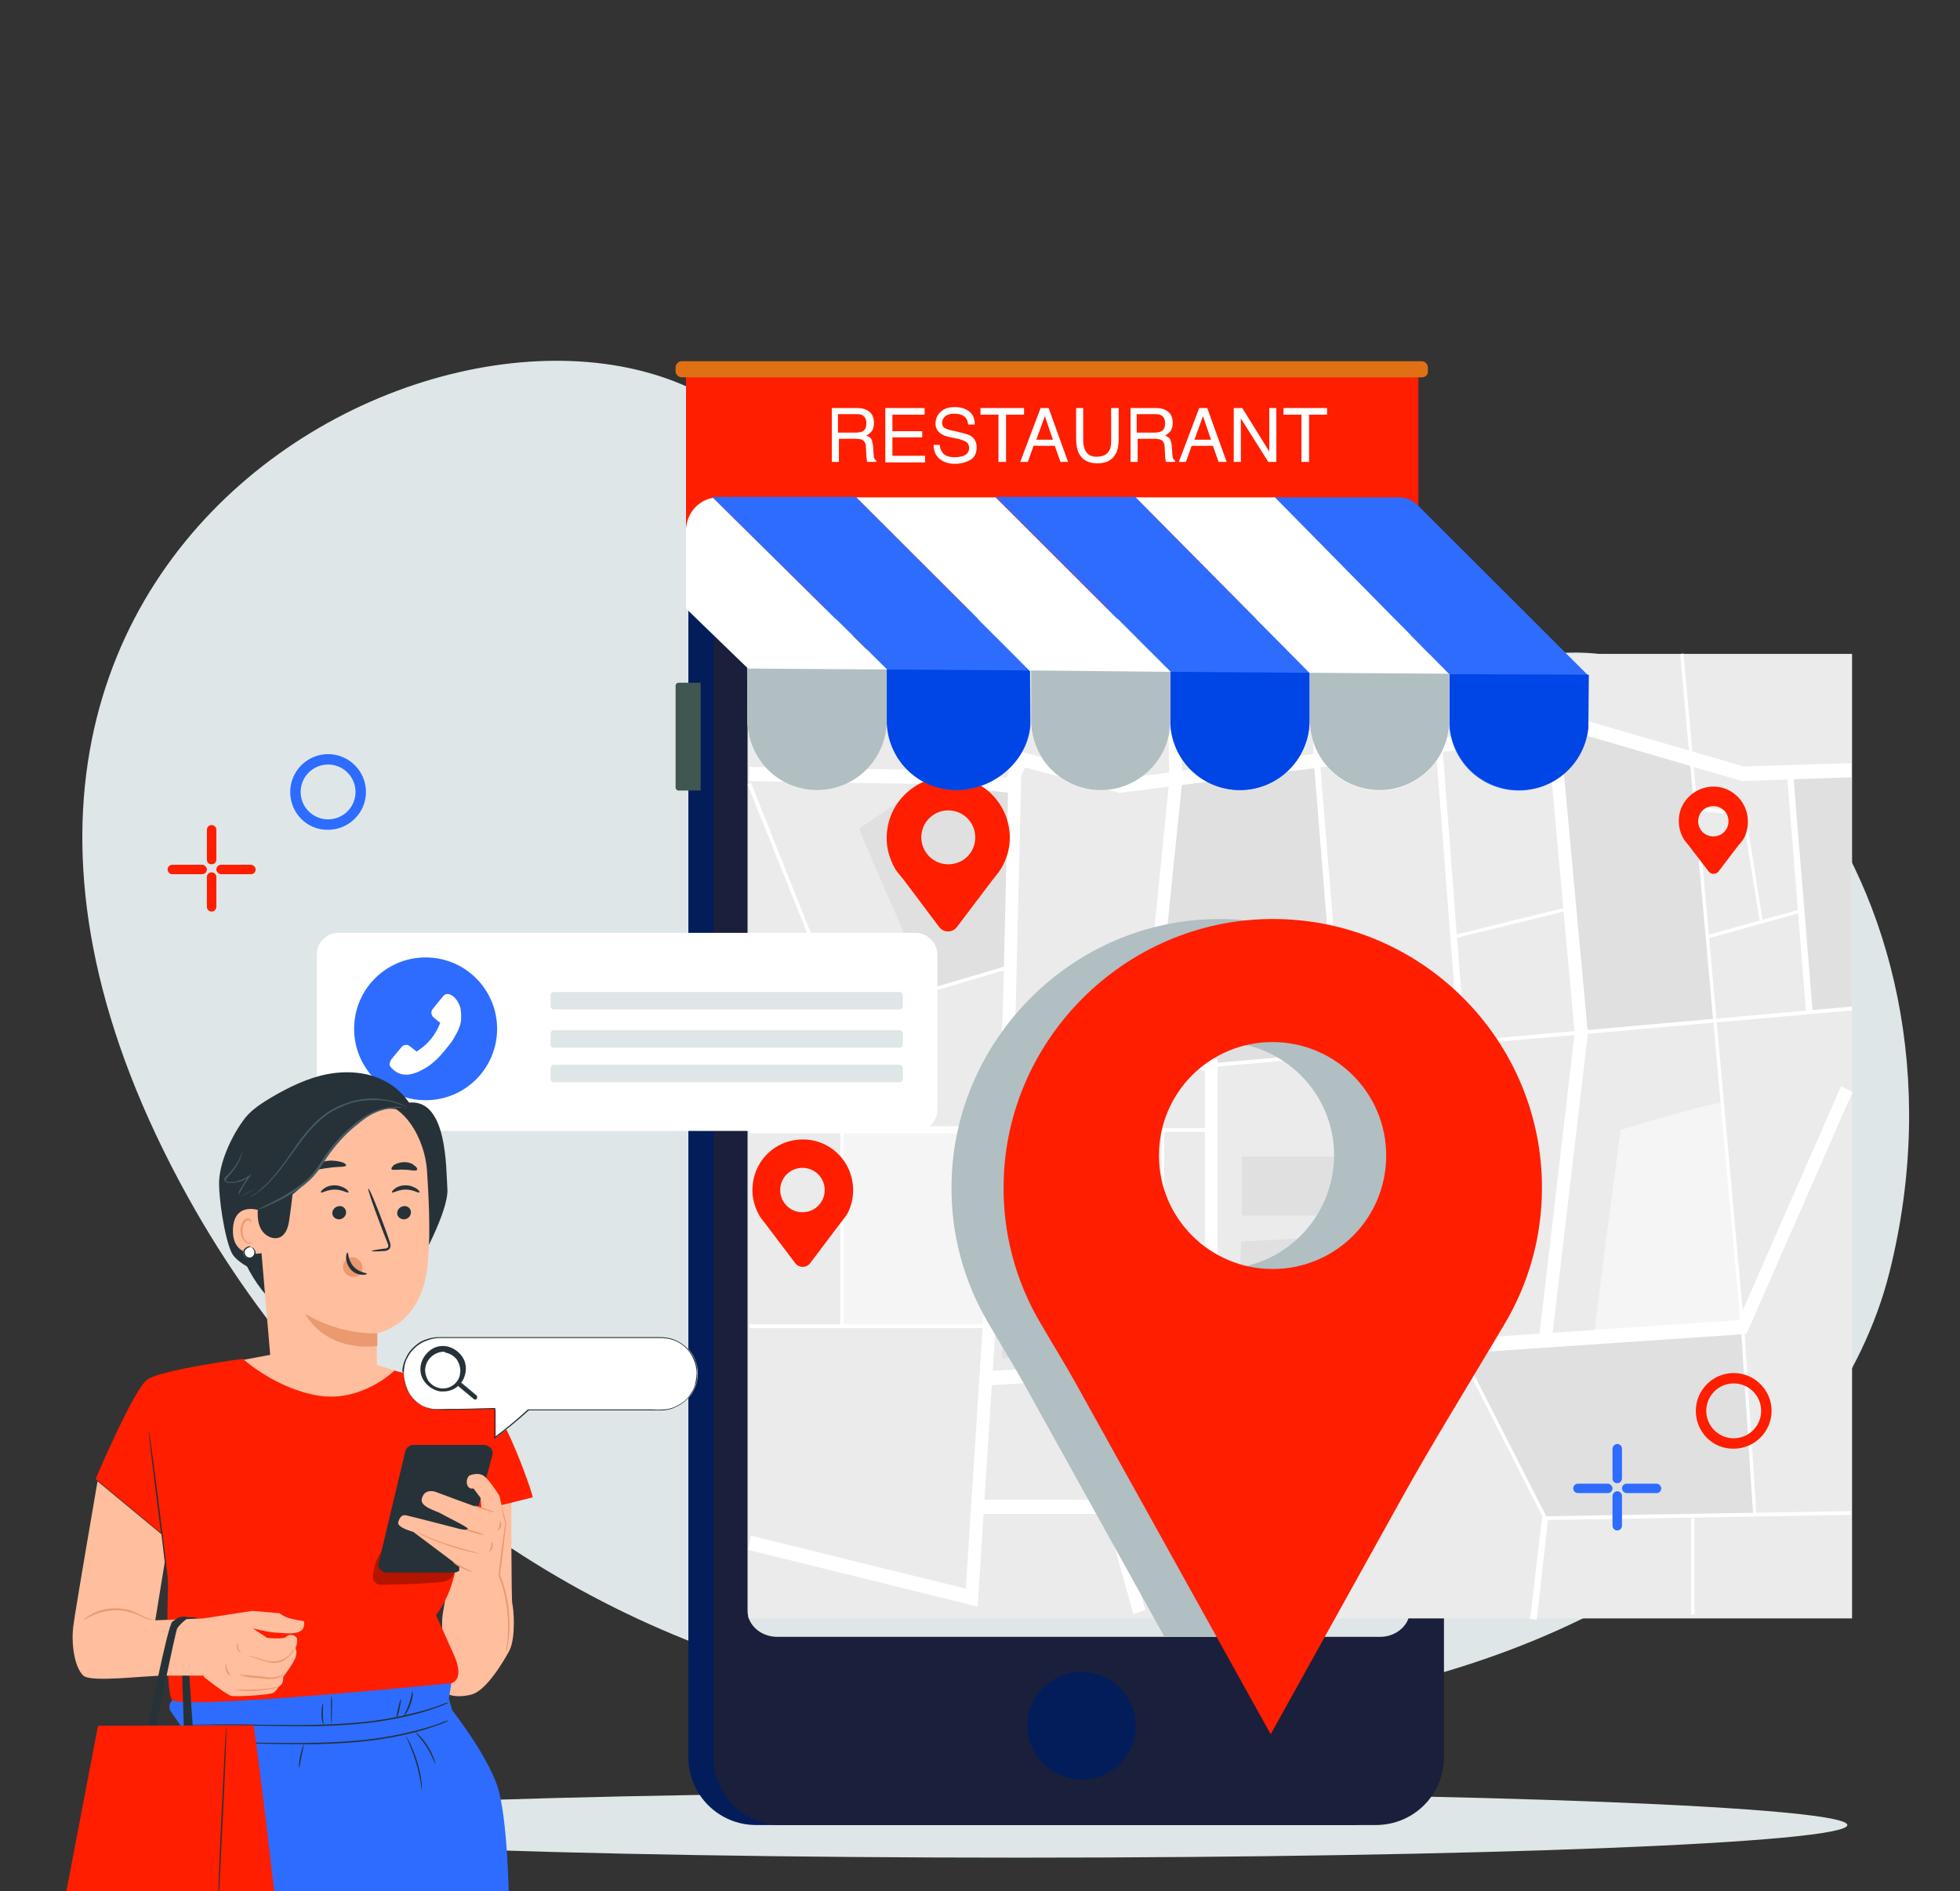 <svg width="342" height="330" viewBox="0 0 342 330" fill="none" xmlns="http://www.w3.org/2000/svg">
<rect x="0" y="0" width="342" height="330" fill="#333333" stroke="none"/>
<g clip-path="url(#clip0_118_499)">
<path d="M177.857 324.143C257.652 324.143 322.339 321.594 322.339 318.45C322.339 315.306 257.652 312.758 177.857 312.758C98.061 312.758 33.374 315.306 33.374 318.45C33.374 321.594 98.061 324.143 177.857 324.143Z" fill="#DEE6E7"/>
<path d="M149.026 294.855C212.8 307.56 268.726 293.123 299.457 267.548C312.096 256.988 324.983 240.818 329.691 222.008C346.791 153.698 296.4 97.185 257.326 118.388C193.47 153.12 183.97 128.453 131.926 75.735C92.604 35.888 -32.217 91.657 32.796 208.89C59.23 256.575 103.426 285.78 149.026 294.855Z" fill="#DEE6E7"/>
<path d="M120.113 98.588V306.653C120.113 313.17 125.4 318.45 131.926 318.45H235.683C238.987 318.45 241.961 317.13 244.109 314.985C246.257 312.84 247.578 309.87 247.578 306.653V98.588C247.578 92.07 242.291 86.79 235.765 86.79H131.926C130.026 86.79 128.209 87.285 126.557 88.11C122.757 90.007 120.113 93.968 120.113 98.588Z" fill="#031D5B"/>
<path d="M124.491 98.588V306.653C124.491 313.17 129.778 318.45 136.304 318.45H240.061C243.365 318.45 246.339 317.13 248.487 314.985C250.635 312.84 251.957 309.87 251.957 306.653V98.588C251.957 92.07 246.67 86.79 240.144 86.79H136.304C134.404 86.79 132.587 87.285 130.935 88.11C127.135 90.007 124.491 93.968 124.491 98.588Z" fill="#1A1F3B"/>
<path d="M198.178 301.125C198.178 306.322 193.965 310.53 188.761 310.53C183.557 310.53 179.261 306.322 179.261 301.125C179.261 295.927 183.474 291.72 188.678 291.72C193.883 291.72 198.178 295.845 198.178 301.125Z" fill="#031D5B"/>
<path d="M122.261 137.94H118.378C118.13 137.94 117.883 137.693 117.883 137.445V119.625C117.883 119.378 118.13 119.13 118.378 119.13H122.261V137.94Z" fill="#3F5651"/>
<path d="M251.874 155.348H254.93C255.178 155.348 255.344 155.183 255.344 154.935V136.95C255.344 136.703 255.178 136.538 254.93 136.538H251.874V155.348Z" fill="#3F5651"/>
<path d="M251.874 180.015H254.93C255.178 180.015 255.344 179.85 255.344 179.603V161.535C255.344 161.288 255.178 161.123 254.93 161.123H251.874V180.015Z" fill="#3F5651"/>
<path d="M246.009 97.185V280.995C246.009 281.655 245.843 282.232 245.596 282.81C244.77 284.46 242.952 285.615 240.804 285.615H135.643C132.752 285.615 130.439 283.552 130.439 281.077V97.185C130.439 96.938 130.439 96.69 130.522 96.442C130.852 94.875 132.009 93.638 133.578 92.978C133.909 92.812 134.239 92.73 134.652 92.73C134.983 92.647 135.313 92.647 135.643 92.647H240.804C243.696 92.647 246.009 94.71 246.009 97.185Z" fill="#DEE6E7"/>
<path d="M130.439 97.845V118.057H246.009V97.845C246.009 94.957 243.696 92.647 240.804 92.647H135.643C135.313 92.647 134.983 92.647 134.652 92.73C134.322 92.812 133.909 92.895 133.578 93.06C132.009 93.72 130.77 95.205 130.522 97.02C130.439 97.267 130.439 97.597 130.439 97.845Z" fill="#F7F9FF"/>
<path d="M156.461 113.932H237.252C237.5 113.932 237.748 113.685 237.748 113.437V111.787C237.748 111.54 237.5 111.292 237.252 111.292H156.461C156.213 111.292 155.965 111.54 155.965 111.787V113.437C155.965 113.685 156.213 113.932 156.461 113.932Z" fill="#DEE6E7"/>
<path d="M138.452 112.365C138.617 113.52 137.626 114.51 136.387 114.428C135.561 114.345 134.9 113.685 134.817 112.86C134.652 111.705 135.643 110.715 136.883 110.798C137.709 110.963 138.37 111.623 138.452 112.365Z" fill="#E79C4D"/>
<path d="M144.896 112.365C145.061 113.52 144.07 114.51 142.83 114.428C142.004 114.345 141.343 113.685 141.261 112.86C141.096 111.705 142.087 110.715 143.326 110.798C144.152 110.963 144.813 111.623 144.896 112.365Z" fill="#2D6CFF"/>
<path d="M151.339 112.365C151.504 113.52 150.513 114.51 149.274 114.428C148.448 114.345 147.787 113.685 147.704 112.86C147.539 111.705 148.53 110.715 149.77 110.798C150.596 110.963 151.257 111.623 151.339 112.365Z" fill="#DD6635"/>
<path d="M247.578 91.823H128.787V107.993H247.578V91.823Z" fill="#2D6CFF"/>
<path d="M239.565 100.155H198.839C198.013 100.155 197.352 99.495 197.352 98.67C197.352 97.845 198.013 97.185 198.839 97.185H239.565C240.391 97.185 241.052 97.845 241.052 98.67C241.052 99.413 240.391 100.155 239.565 100.155Z" fill="#3F5651"/>
<path d="M323.165 114.098H130.604V282.398H323.165V114.098Z" fill="#EBEBEB"/>
<path d="M254.683 235.538L269.635 264.908L306.23 264.33L304.165 232.485L254.683 235.538Z" fill="#E0E0E0"/>
<path d="M206.357 136.455L200.987 182.82L212.057 185.79L233.783 183.398L229.817 132.743L206.357 136.455Z" fill="#E0E0E0"/>
<path d="M172.57 231.413H146.961V196.845L174.8 197.175L172.57 231.413Z" fill="#F5F5F5"/>
<path d="M278.226 232.485C278.226 231.495 282.77 197.175 282.77 197.175C282.77 197.175 300.448 191.73 300.53 192.555C300.613 193.298 304.083 231.578 304.083 231.578L278.226 232.485Z" fill="#F5F5F5"/>
<path d="M149.935 144.54C150.017 145.365 162.161 172.838 162.161 172.838L176.287 168.63V137.033L161.748 136.62L149.935 144.54Z" fill="#E0E0E0"/>
<path d="M236.261 201.795H216.683V212.108H236.261V201.795Z" fill="#E0E0E0"/>
<path d="M236.261 215.573L216.6 216.645L215.609 237.6L238.078 235.538L236.261 215.573Z" fill="#E0E0E0"/>
<path d="M315.152 176.798L312.426 134.393H323.083V175.973L315.152 176.798Z" fill="#E0E0E0"/>
<path d="M271.452 127.463L275.913 180.263L299.209 177.953L295.161 132.908L276.657 127.463H271.452Z" fill="#E0E0E0"/>
<path d="M164.391 136.868L130.687 136.29L130.77 133.815L162.574 134.393L166.209 114.098L168.439 114.593L164.391 136.868Z" fill="white"/>
<path d="M146.796 177.705L130.439 136.868L131.017 136.538L147.126 176.963L176.204 168.383L176.37 168.96L146.796 177.705Z" fill="white"/>
<path d="M174.883 196.515H130.77V197.753H174.883V196.515Z" fill="white"/>
<path d="M147.209 177.375H146.63V231.413H147.209V177.375Z" fill="white"/>
<path d="M172.817 231.083H130.77V231.743H172.817V231.083Z" fill="white"/>
<path d="M170.587 280.335L130.522 270.435L131.017 267.96L168.522 277.2L174.965 177.128L175.957 135.548L177.443 114.263L179.674 114.428L178.187 135.713L177.196 177.293L170.587 280.335Z" fill="white"/>
<path d="M176.948 138.435L163.317 136.868L163.565 134.393L175.626 135.713L177.609 131.01L195.535 135.878L276.161 125.565L304.248 133.733L323 133.155L323.083 135.63L304 136.29L275.996 128.123L195.37 138.353L178.848 133.898L176.948 138.435Z" fill="white"/>
<path d="M270.709 234.383L268.478 234.053L274.757 180.263L269.965 127.463V114.098H272.196V127.463L277.07 180.345L270.709 234.383Z" fill="white"/>
<path d="M171.661 241.808L171.496 239.333L303.339 230.34L321.265 189.503L323.248 190.575L304.743 232.733L304.083 232.815L171.661 241.808Z" fill="white"/>
<path d="M237.665 237.105L229.239 132.825L228.743 114.345H229.9L230.313 132.743L238.739 236.94L237.665 237.105Z" fill="white"/>
<path d="M219.987 281.738L210.239 237.188V186.863L199.252 183.81L204.044 136.043L203.548 114.098L205.778 114.015L206.274 136.125V136.208L201.648 181.913L212.47 184.883V236.858L222.135 281.078L219.987 281.738Z" fill="white"/>
<path d="M211.313 196.845H174.8V197.505H211.313V196.845Z" fill="white"/>
<path d="M200.409 183.15L176.039 177.54L176.122 176.963L200.491 182.573L200.409 183.15Z" fill="white"/>
<path d="M211.313 217.883L202.639 215.738V197.175H203.135V215.243L211.396 217.223L211.313 217.883Z" fill="white"/>
<path d="M197.765 281.655L192.891 264.165H170.587V261.69H194.543L199.83 280.913L197.765 281.655Z" fill="white"/>
<path d="M269.47 265.238L254.435 235.703L254.93 235.373L269.8 264.578L323 263.67V264.33L269.47 265.238Z" fill="white"/>
<path d="M295.656 264.908H295.078V281.738H295.656V264.908Z" fill="white"/>
<path d="M305.9 264.33L303.835 232.485L293.178 114.098L293.757 114.015L304.413 232.403L306.478 264.248L305.9 264.33Z" fill="white"/>
<path d="M211.396 186.203L211.313 185.543L323.083 175.643L323.165 176.303L211.396 186.203Z" fill="white"/>
<path d="M315.152 176.88L311.848 135.548L312.922 135.383L316.309 176.715L315.152 176.88Z" fill="white"/>
<path d="M297.97 163.763L297.804 163.185L314.244 158.648L314.326 159.225L297.97 163.763Z" fill="white"/>
<path d="M307.057 160.71L304.083 142.313L295.987 141.405V140.745L304.578 141.735L307.552 160.628L307.057 160.71Z" fill="white"/>
<path d="M254.435 181.335L250.552 130.763L251.709 130.598L255.591 181.253L254.435 181.335Z" fill="white"/>
<path d="M253.691 163.763L253.609 163.185L273.352 158.318L273.517 158.895L253.691 163.763Z" fill="white"/>
<path d="M268.148 282.645L266.991 282.48L269.057 264.825L270.13 264.99L268.148 282.645Z" fill="white"/>
<path d="M177.03 198.248L174.8 237.023L209.496 235.125V219.945L200.409 217.635V199.898L177.03 198.248Z" fill="#E0E0E0"/>
<path d="M148.861 207.653C148.861 202.208 143.987 197.918 138.37 198.99C134.817 199.65 132.009 202.538 131.43 206.085C131.017 208.313 131.513 210.375 132.504 212.108C132.835 212.685 133.248 213.098 133.661 213.675L138.783 220.44C139.444 221.265 140.683 221.265 141.344 220.44L146.383 213.758C146.383 213.758 147.291 212.603 147.704 212.025C148.448 210.788 148.861 209.303 148.861 207.653ZM140.022 211.53C137.874 211.53 136.139 209.798 136.139 207.653C136.139 205.508 137.874 203.775 140.022 203.775C142.17 203.775 143.904 205.508 143.904 207.653C143.904 209.798 142.17 211.53 140.022 211.53Z" fill="#FF1E00"/>
<path d="M304.991 143.303C304.991 139.59 301.604 136.62 297.804 137.363C295.409 137.858 293.426 139.755 293.013 142.23C292.765 143.715 293.096 145.2 293.757 146.355C294.004 146.768 294.252 147.015 294.583 147.428L298.135 152.048C298.548 152.625 299.457 152.625 299.87 152.048L303.339 147.51C303.339 147.51 304 146.768 304.248 146.355C304.743 145.448 304.991 144.458 304.991 143.303ZM298.961 145.943C297.474 145.943 296.317 144.788 296.317 143.303C296.317 141.818 297.474 140.663 298.961 140.663C300.448 140.663 301.604 141.818 301.604 143.303C301.604 144.788 300.448 145.943 298.961 145.943Z" fill="#FF1E00"/>
<path d="M176.204 146.19C176.204 139.59 170.257 134.393 163.4 135.713C159.104 136.538 155.635 140.003 154.891 144.293C154.396 147.015 154.974 149.49 156.213 151.635C156.626 152.295 157.122 152.79 157.7 153.533L163.896 161.783C164.639 162.773 166.209 162.773 166.952 161.783L173.065 153.698C173.065 153.698 174.222 152.295 174.635 151.635C175.626 149.985 176.204 148.17 176.204 146.19ZM165.465 150.81C162.822 150.81 160.757 148.665 160.757 146.108C160.757 143.468 162.904 141.405 165.465 141.405C168.109 141.405 170.174 143.55 170.174 146.108C170.174 148.748 168.109 150.81 165.465 150.81Z" fill="#FF1E00"/>
<path d="M212.965 221.43C201.978 221.43 193.139 212.603 193.139 201.63C193.139 190.658 201.978 181.83 212.965 181.83C223.87 181.83 232.791 190.658 232.791 201.63C232.709 212.603 223.87 221.43 212.965 221.43ZM209.743 160.463C185.787 162.03 166.622 182.078 166.043 206.085C165.796 215.16 168.191 223.658 172.487 230.918C174.552 234.465 176.7 237.93 178.683 241.478L203.135 285.533H222.052L234.856 262.515C238.491 255.998 242.291 249.645 246.091 243.293V173.91C236.839 164.918 223.87 159.555 209.743 160.463Z" fill="#B1BEC2"/>
<path d="M202.226 201.63C202.226 190.658 211.065 181.83 222.052 181.83C232.957 181.83 241.878 190.658 241.878 201.63C241.878 212.603 233.039 221.43 222.052 221.43C211.148 221.43 202.226 212.603 202.226 201.63ZM175.13 206.085C174.883 215.16 177.278 223.658 181.574 230.918C183.639 234.465 185.787 237.93 187.77 241.478L221.722 302.61L243.943 262.598C249.809 251.955 256.252 241.643 262.448 231.165C266.661 224.153 269.057 215.985 269.057 207.24C269.057 180.345 246.257 158.648 218.913 160.463C194.874 162.113 175.709 182.078 175.13 206.085Z" fill="#FF1E00"/>
<path d="M159.765 197.34H59.065C57 197.34 55.265 195.607 55.265 193.545V166.567C55.265 164.505 57 162.772 59.065 162.772H159.765C161.83 162.772 163.565 164.505 163.565 166.567V193.545C163.648 195.607 161.913 197.34 159.765 197.34Z" fill="white"/>
<path d="M156.957 176.137H96.652C96.322 176.137 96.074 175.89 96.074 175.56V173.662C96.074 173.332 96.322 173.085 96.652 173.085H156.957C157.287 173.085 157.535 173.332 157.535 173.662V175.56C157.535 175.89 157.287 176.137 156.957 176.137Z" fill="#DEE6E7"/>
<path d="M156.957 182.82H96.652C96.322 182.82 96.074 182.572 96.074 182.242V180.345C96.074 180.015 96.322 179.767 96.652 179.767H156.957C157.287 179.767 157.535 180.015 157.535 180.345V182.242C157.535 182.572 157.287 182.82 156.957 182.82Z" fill="#DEE6E7"/>
<path d="M156.957 188.843H96.652C96.322 188.843 96.074 188.595 96.074 188.265V186.368C96.074 186.038 96.322 185.79 96.652 185.79H156.957C157.287 185.79 157.535 186.038 157.535 186.368V188.265C157.535 188.595 157.287 188.843 156.957 188.843Z" fill="#DEE6E7"/>
<path d="M74.265 191.977C67.326 191.977 61.791 186.368 61.791 179.52C61.791 172.59 67.409 167.062 74.265 167.062C81.204 167.062 86.739 172.673 86.739 179.52C86.739 186.368 81.204 191.977 74.265 191.977Z" fill="#2D6CFF"/>
<path d="M80.378 176.137C80.378 175.972 80.296 175.807 80.296 175.725C80.13 175.23 79.883 174.735 79.552 174.322C79.304 173.992 78.974 173.745 78.644 173.58C78.148 173.332 77.652 173.415 77.322 173.827C76.743 174.57 76.083 175.312 75.504 176.055C75.174 176.467 75.174 177.127 75.67 177.54C76 177.787 76.33 178.117 76.661 178.365C76.743 178.365 76.743 178.447 76.826 178.447C76 180.592 74.678 182.242 72.696 183.48C72.448 183.315 72.2 183.067 71.952 182.902C71.787 182.82 71.704 182.655 71.539 182.572C71.126 182.242 70.713 182.242 70.3 182.49C70.135 182.572 70.052 182.737 69.97 182.82C69.391 183.48 68.896 184.14 68.317 184.8C68.152 185.047 68.07 185.212 67.987 185.542C67.987 185.625 67.987 185.707 67.987 185.872C68.07 186.037 68.152 186.202 68.317 186.367C68.648 186.697 68.978 186.945 69.391 187.192C69.887 187.44 70.383 187.522 70.961 187.522C71.291 187.522 71.704 187.44 72.035 187.357C72.944 187.11 73.687 186.697 74.513 186.202C75.257 185.707 75.917 185.13 76.578 184.47C77.404 183.562 78.148 182.655 78.891 181.665C79.387 180.84 79.883 180.015 80.213 179.107C80.378 178.612 80.461 178.2 80.461 177.705C80.461 177.54 80.461 177.292 80.461 177.127C80.461 176.55 80.378 176.385 80.378 176.137Z" fill="white"/>
<path d="M247.496 65.175H119.7V106.178H247.496V65.175Z" fill="#FF1E00"/>
<path d="M252.865 117.645V125.813C252.865 129.195 254.27 132.248 256.417 134.393C258.648 136.62 261.704 137.94 265.009 137.94C271.287 137.94 276.409 133.238 277.07 127.133C277.152 126.72 277.152 126.225 277.152 125.813V117.893L247.413 88.192C246.504 87.285 245.348 86.79 244.109 86.79H222.383L252.865 117.645Z" fill="#2D6CFF"/>
<path d="M252.948 117.645V125.73C252.948 129.113 254.352 132.165 256.5 134.31C258.73 136.538 261.787 137.858 265.091 137.858C271.37 137.858 276.491 133.155 277.152 127.05L277.235 117.728L252.948 117.645Z" fill="#0045E6"/>
<path d="M173.809 86.79L204.209 117.15V125.73C204.209 129.113 205.613 132.165 207.761 134.31C209.991 136.538 213.048 137.858 216.352 137.858C223.044 137.858 228.496 132.413 228.496 125.73V117.398L198.096 86.707H173.809V86.79Z" fill="#2D6CFF"/>
<path d="M204.209 117.232V125.73C204.209 129.112 205.613 132.165 207.761 134.31C209.991 136.537 213.048 137.857 216.352 137.857C223.043 137.857 228.496 132.412 228.496 125.73V117.397L204.209 117.232Z" fill="#0045E6"/>
<path d="M154.809 116.82V125.73C154.809 129.113 156.213 132.165 158.361 134.31C160.591 136.538 163.648 137.858 166.952 137.858C173.644 137.858 179.839 132.413 179.839 125.73L179.757 117.15L179.591 116.985L149.357 86.707H124.243L154.809 116.82Z" fill="#2D6CFF"/>
<path d="M154.726 125.73C154.726 129.113 156.13 132.165 158.278 134.31C160.509 136.538 163.565 137.858 166.87 137.858C173.561 137.858 179.757 132.413 179.757 125.73L179.674 117.15L179.509 116.985L154.561 116.82L154.726 125.73Z" fill="#0045E6"/>
<path d="M130.439 116.573V125.73C130.439 129.113 131.761 132.165 133.991 134.31C136.222 136.538 139.278 137.858 142.583 137.858C149.274 137.858 154.726 132.413 154.726 125.73V116.82L124.409 86.873C123.996 86.955 123.583 87.038 123.252 87.203C121.435 87.945 120.113 89.595 119.783 91.658C119.7 91.988 119.7 92.318 119.7 92.648V106.178L130.439 116.573Z" fill="white"/>
<path d="M130.439 125.73C130.439 129.113 131.843 132.165 133.991 134.31C136.222 136.538 139.278 137.858 142.583 137.858C149.274 137.858 154.726 132.413 154.726 125.73V116.82L130.357 116.655L130.439 125.73Z" fill="#B1BEC2"/>
<path d="M198.178 86.79L228.578 117.48V125.813C228.578 129.195 229.983 132.248 232.13 134.393C234.361 136.62 237.417 137.94 240.722 137.94C247.413 137.94 252.865 132.495 252.865 125.813V117.728V117.645L222.465 86.79H198.178V86.79Z" fill="white"/>
<path d="M228.578 117.397V125.73C228.578 129.112 229.983 132.165 232.13 134.31C234.361 136.537 237.417 137.857 240.722 137.857C247.413 137.857 252.865 132.412 252.865 125.73V117.645V117.562L228.578 117.397Z" fill="#B1BEC2"/>
<path d="M149.439 86.79L179.839 117.15V125.73C179.839 129.113 181.244 132.165 183.391 134.31C185.622 136.538 188.678 137.858 191.983 137.858C198.674 137.858 204.126 132.413 204.126 125.73V117.15L173.726 86.79H149.439Z" fill="white"/>
<path d="M179.757 116.985L179.922 117.15V125.73C179.922 129.113 181.326 132.165 183.474 134.31C185.704 136.538 188.761 137.858 192.065 137.858C198.757 137.858 204.209 132.413 204.209 125.73V117.233L179.757 116.985Z" fill="#B1BEC2"/>
<path d="M248.157 65.835H118.957C118.378 65.835 117.883 65.34 117.883 64.763V64.103C117.883 63.525 118.378 63.03 118.957 63.03H248.074C248.652 63.03 249.148 63.525 249.148 64.103V64.763C249.23 65.34 248.735 65.835 248.157 65.835Z" fill="#E07014"/>
<path d="M295.904 246.18C295.904 242.55 298.878 239.58 302.513 239.58C306.148 239.58 309.122 242.55 309.122 246.18C309.122 249.81 306.148 252.78 302.513 252.78C298.878 252.862 295.904 249.892 295.904 246.18ZM297.722 246.18C297.722 248.82 299.87 250.965 302.513 250.965C305.157 250.965 307.304 248.82 307.304 246.18C307.304 243.54 305.157 241.395 302.513 241.395C299.87 241.395 297.722 243.54 297.722 246.18Z" fill="#FF1E00"/>
<path d="M282.191 258.802C282.687 258.802 283.017 258.39 283.017 257.977V252.78C283.017 252.285 282.604 251.955 282.191 251.955C281.778 251.955 281.365 252.367 281.365 252.78V257.977C281.365 258.472 281.696 258.802 282.191 258.802Z" fill="#2D6CFF"/>
<path d="M283.843 260.535H289.048C289.543 260.535 289.874 260.122 289.874 259.71C289.874 259.297 289.461 258.885 289.048 258.885H283.843C283.348 258.885 283.017 259.297 283.017 259.71C283.017 260.122 283.43 260.535 283.843 260.535Z" fill="#2D6CFF"/>
<path d="M275.335 260.535H280.539C281.035 260.535 281.365 260.122 281.365 259.71C281.365 259.297 280.952 258.885 280.539 258.885H275.335C274.839 258.885 274.509 259.297 274.509 259.71C274.509 260.122 274.839 260.535 275.335 260.535Z" fill="#2D6CFF"/>
<path d="M282.191 267.052C282.687 267.052 283.017 266.64 283.017 266.227V261.03C283.017 260.535 282.604 260.205 282.191 260.205C281.778 260.205 281.365 260.617 281.365 261.03V266.227C281.365 266.64 281.696 267.052 282.191 267.052Z" fill="#2D6CFF"/>
<path d="M50.639 138.187C50.639 134.557 53.613 131.587 57.248 131.587C60.883 131.587 63.856 134.557 63.856 138.187C63.856 141.817 60.883 144.787 57.248 144.787C53.613 144.87 50.639 141.9 50.639 138.187ZM52.456 138.187C52.456 140.827 54.604 142.972 57.248 142.972C59.891 142.972 62.039 140.827 62.039 138.187C62.039 135.547 59.891 133.402 57.248 133.402C54.604 133.402 52.456 135.547 52.456 138.187Z" fill="#2D6CFF"/>
<path d="M36.926 150.81C37.422 150.81 37.752 150.397 37.752 149.985V144.787C37.752 144.292 37.339 143.962 36.926 143.962C36.43 143.962 36.1 144.375 36.1 144.787V149.985C36.1 150.48 36.43 150.81 36.926 150.81Z" fill="#FF1E00"/>
<path d="M38.578 152.542H43.783C44.278 152.542 44.609 152.13 44.609 151.717C44.609 151.305 44.196 150.892 43.783 150.892H38.578C38.083 150.892 37.752 151.305 37.752 151.717C37.752 152.13 38.165 152.542 38.578 152.542Z" fill="#FF1E00"/>
<path d="M30.07 152.542H35.274C35.77 152.542 36.1 152.13 36.1 151.717C36.1 151.305 35.687 150.892 35.274 150.892H30.07C29.574 150.892 29.244 151.305 29.244 151.717C29.244 152.13 29.574 152.542 30.07 152.542Z" fill="#FF1E00"/>
<path d="M36.926 159.06C37.422 159.06 37.752 158.647 37.752 158.235V153.037C37.752 152.542 37.339 152.212 36.926 152.212C36.43 152.212 36.1 152.625 36.1 153.037V158.235C36.1 158.647 36.43 159.06 36.926 159.06Z" fill="#FF1E00"/>
<path d="M145.061 71.198H149.439C150.183 71.198 150.761 71.28 151.174 71.528C152.083 71.94 152.496 72.683 152.496 73.755C152.496 74.332 152.413 74.745 152.165 75.157C151.917 75.487 151.587 75.817 151.174 75.983C151.504 76.147 151.835 76.312 152 76.56C152.165 76.808 152.248 77.22 152.33 77.715L152.413 78.953C152.413 79.282 152.496 79.612 152.496 79.778C152.578 80.108 152.743 80.272 152.909 80.355V80.603H151.339C151.257 80.52 151.257 80.438 151.257 80.272C151.257 80.108 151.174 79.86 151.174 79.53L151.091 77.963C151.091 77.385 150.843 76.972 150.43 76.725C150.183 76.642 149.77 76.56 149.274 76.56H146.383V80.603H145.143V71.198H145.061ZM149.274 75.487C149.852 75.487 150.348 75.405 150.678 75.157C151.009 74.91 151.174 74.498 151.174 73.838C151.174 73.177 150.926 72.683 150.43 72.435C150.183 72.27 149.852 72.27 149.357 72.27H146.217V75.487H149.274Z" fill="white"/>
<path d="M154.478 71.198H161.335V72.353H155.717V75.24H160.922V76.312H155.717V79.53H161.417V80.685H154.478V71.198Z" fill="white"/>
<path d="M163.978 77.55C163.978 78.045 164.143 78.54 164.391 78.87C164.804 79.53 165.548 79.778 166.622 79.778C167.117 79.778 167.53 79.695 167.943 79.612C168.687 79.365 169.1 78.87 169.1 78.21C169.1 77.715 168.935 77.302 168.604 77.138C168.274 76.89 167.778 76.725 167.117 76.56L165.878 76.312C165.052 76.147 164.474 75.9 164.143 75.653C163.565 75.24 163.235 74.662 163.235 73.92C163.235 73.095 163.565 72.353 164.143 71.858C164.722 71.28 165.548 71.032 166.622 71.032C167.613 71.032 168.439 71.28 169.1 71.775C169.761 72.27 170.091 73.013 170.091 74.085H168.935C168.852 73.59 168.77 73.177 168.522 72.93C168.109 72.435 167.448 72.188 166.539 72.188C165.796 72.188 165.217 72.353 164.887 72.683C164.557 73.013 164.391 73.343 164.391 73.755C164.391 74.25 164.557 74.58 164.97 74.745C165.217 74.91 165.796 75.075 166.704 75.24L168.026 75.57C168.687 75.735 169.183 75.9 169.513 76.147C170.091 76.56 170.422 77.22 170.422 78.045C170.422 79.118 170.009 79.86 169.265 80.272C168.522 80.685 167.613 80.933 166.622 80.933C165.465 80.933 164.557 80.603 163.896 80.025C163.235 79.448 162.904 78.623 162.904 77.632H163.978V77.55Z" fill="white"/>
<path d="M178.683 71.198V72.353H175.543V80.603H174.222V72.353H171.083V71.198H178.683Z" fill="white"/>
<path d="M181.574 71.198H182.978L186.365 80.603H185.043L184.052 77.797H180.335L179.343 80.603H178.022L181.574 71.198ZM183.722 76.725L182.317 72.6L180.83 76.725H183.722Z" fill="white"/>
<path d="M189.009 71.198V76.972C189.009 77.632 189.174 78.21 189.422 78.705C189.835 79.365 190.413 79.695 191.322 79.695C192.396 79.695 193.139 79.365 193.552 78.623C193.8 78.21 193.883 77.715 193.883 76.972V71.198H195.204V76.478C195.204 77.632 195.039 78.54 194.709 79.118C194.13 80.272 193.057 80.85 191.487 80.85C189.917 80.85 188.843 80.272 188.265 79.118C187.935 78.457 187.77 77.632 187.77 76.478V71.198H189.009Z" fill="white"/>
<path d="M197.187 71.198H201.565C202.309 71.198 202.887 71.28 203.3 71.528C204.209 71.94 204.622 72.683 204.622 73.755C204.622 74.332 204.539 74.745 204.291 75.157C204.043 75.487 203.713 75.817 203.3 75.983C203.63 76.147 203.961 76.312 204.126 76.56C204.291 76.808 204.374 77.22 204.457 77.715L204.539 78.953C204.539 79.282 204.622 79.612 204.622 79.778C204.704 80.108 204.87 80.272 205.035 80.355V80.603H203.465C203.383 80.52 203.383 80.438 203.383 80.272C203.383 80.108 203.3 79.86 203.3 79.53L203.217 77.963C203.217 77.385 202.97 76.972 202.557 76.725C202.309 76.642 201.896 76.56 201.4 76.56H198.509V80.603H197.27V71.198H197.187ZM201.4 75.487C201.978 75.487 202.474 75.405 202.804 75.157C203.135 74.91 203.3 74.498 203.3 73.838C203.3 73.177 203.052 72.683 202.557 72.435C202.309 72.27 201.978 72.27 201.483 72.27H198.343V75.487H201.4Z" fill="white"/>
<path d="M209.248 71.198H210.652L214.039 80.603H212.635L211.643 77.797H207.926L206.935 80.603H205.696L209.248 71.198ZM211.313 76.725L209.909 72.6L208.422 76.725H211.313Z" fill="white"/>
<path d="M215.278 71.198H216.765L221.474 78.787V71.198H222.713V80.603H221.309L216.517 73.013V80.603H215.278V71.198Z" fill="white"/>
<path d="M231.552 71.198V72.353H228.413V80.603H227.091V72.353H223.952V71.198H231.552Z" fill="white"/>
<path d="M89.217 262.185C89.217 262.185 89.217 278.85 89.383 279.758C89.63 280.665 90.043 285.698 88.887 288.008C87.648 290.318 84.757 295.02 82.278 295.68C79.717 296.34 78.313 295.68 78.313 295.68C78.313 295.68 76.743 284.873 77.239 281.738C77.735 278.603 78.891 271.838 78.891 271.838L86.739 263.01L89.217 262.185Z" fill="#FFBE9D"/>
<path d="M69.556 239.333L62.204 237.105L48.243 236.198L39.9 237.765L48.987 252.368L62.204 251.378L69.556 239.333Z" fill="#FFBE9D"/>
<path d="M40.396 209.137C40.23 216.15 43.204 223.245 48.326 227.947C49.483 224.482 50.722 221.1 51.878 217.635" fill="#263238"/>
<path d="M67.243 188.677C64.187 187.027 60.47 186.78 57.083 187.44C53.696 188.1 50.474 189.667 47.5 191.4C45.848 192.39 44.113 193.463 42.874 194.948C40.644 197.753 38.496 202.29 38.248 205.837C38.083 208.725 39.157 215.902 40.396 218.542C41.552 220.935 46.757 222.75 49.317 223.328L72.944 195.855C72.2 192.885 70.052 190.162 67.243 188.677Z" fill="#263238"/>
<path d="M71.374 192.39L65.674 191.4C68.813 198.742 69.639 215.655 71.374 223.41C73.439 220.357 78.313 211.117 78.065 207.487C77.817 203.775 78.065 191.73 71.374 192.39Z" fill="#263238"/>
<path d="M44.444 204.6C44.774 200.31 47.583 196.763 51.713 195.69L64.765 192.39C70.383 191.813 74.183 198.743 74.513 204.353C74.926 210.623 75.174 217.305 74.43 222.008C73.026 231.413 65.757 232.65 65.757 232.65C65.757 232.65 65.757 237.105 65.757 239.91L54.109 249.15L47.335 238.59L44.444 204.765C44.444 204.6 44.444 204.848 44.444 204.6Z" fill="#FFBE9D"/>
<path d="M71.704 211.53C71.704 212.19 71.209 212.685 70.548 212.767C69.887 212.767 69.309 212.355 69.309 211.695C69.309 211.035 69.804 210.54 70.465 210.457C71.126 210.375 71.704 210.87 71.704 211.53Z" fill="#263238"/>
<path d="M73.191 208.065C73.026 208.23 72.117 207.57 70.796 207.57C69.474 207.57 68.565 208.23 68.4 208.065C68.317 207.982 68.483 207.735 68.896 207.405C69.309 207.075 69.97 206.827 70.796 206.827C71.622 206.827 72.283 207.157 72.696 207.405C73.109 207.735 73.274 207.982 73.191 208.065Z" fill="#263238"/>
<path d="M60.387 211.53C60.387 212.19 59.891 212.685 59.23 212.767C58.57 212.767 57.991 212.355 57.991 211.695C57.991 211.035 58.487 210.54 59.148 210.457C59.809 210.375 60.387 210.87 60.387 211.53Z" fill="#263238"/>
<path d="M60.8 208.065C60.635 208.23 59.726 207.57 58.404 207.57C57.083 207.57 56.174 208.23 56.009 208.065C55.926 207.982 56.091 207.735 56.504 207.405C56.917 207.075 57.578 206.827 58.404 206.827C59.23 206.827 59.891 207.157 60.304 207.405C60.717 207.735 60.883 207.982 60.8 208.065Z" fill="#263238"/>
<path d="M64.848 218.295C64.848 218.213 65.674 218.048 66.996 217.883C67.326 217.883 67.656 217.8 67.739 217.553C67.822 217.305 67.656 216.975 67.491 216.563C67.161 215.738 66.83 214.913 66.5 214.005C65.096 210.375 64.104 207.405 64.27 207.405C64.435 207.323 65.674 210.21 66.996 213.84C67.326 214.748 67.656 215.573 67.904 216.398C68.07 216.81 68.235 217.223 68.07 217.718C67.987 217.965 67.739 218.13 67.491 218.213C67.243 218.295 67.078 218.295 66.913 218.295C65.674 218.378 64.848 218.378 64.848 218.295Z" fill="#263238"/>
<path d="M53.283 229.268C53.283 229.268 56.339 235.785 65.839 234.878V232.65C65.757 232.65 59.561 233.063 53.283 229.268Z" fill="#EB996E"/>
<path d="M60.387 203.363C60.222 203.693 58.983 203.528 57.413 203.775C55.843 203.94 54.687 204.353 54.439 204.105C54.356 203.94 54.522 203.61 55.1 203.28C55.596 202.95 56.422 202.62 57.33 202.538C58.239 202.455 59.065 202.62 59.644 202.785C60.139 202.95 60.47 203.198 60.387 203.363Z" fill="#263238"/>
<path d="M72.778 204.105C72.531 204.435 71.622 204.105 70.548 204.105C69.474 204.022 68.565 204.27 68.317 204.022C68.235 203.857 68.4 203.61 68.731 203.28C69.144 203.032 69.804 202.785 70.548 202.785C71.291 202.785 71.952 203.032 72.283 203.362C72.696 203.61 72.861 203.94 72.778 204.105Z" fill="#263238"/>
<path d="M72.035 195.773C71.457 194.37 69.887 193.463 68.4 193.463C66.83 193.38 65.344 193.958 64.022 194.7C58.404 197.918 55.513 205.755 49.978 209.138C48.574 209.963 46.839 209.22 45.683 210.293C44.526 211.365 43.783 213.098 44.444 214.583C43.7 213.593 42.956 212.52 42.544 211.365C42.13 210.21 42.048 208.808 42.709 207.653C43.204 206.828 44.03 206.168 44.278 205.26C44.444 204.435 44.196 203.61 44.196 202.703C44.196 201.878 44.609 201.053 45.022 200.31C47.17 196.433 50.226 192.968 54.026 190.823C56.587 189.42 59.396 188.595 62.287 188.678C65.178 188.76 68.07 189.833 70.135 191.813C71.374 192.968 72.696 194.205 72.035 195.773Z" fill="#263238"/>
<path d="M45.765 211.448C45.683 211.2 40.726 209.385 40.644 214.665C40.561 219.78 45.683 218.708 45.765 218.625C45.765 218.46 45.765 211.448 45.765 211.448Z" fill="#FFBE9D"/>
<path d="M44.196 216.645C44.196 216.645 44.113 216.728 43.948 216.81C43.783 216.893 43.535 216.893 43.287 216.81C42.791 216.645 42.296 215.738 42.296 214.83C42.296 214.335 42.378 213.923 42.544 213.593C42.709 213.263 42.956 212.933 43.204 212.933C43.452 212.85 43.7 213.015 43.7 213.18C43.783 213.345 43.7 213.428 43.783 213.428C43.783 213.428 43.865 213.345 43.865 213.098C43.865 213.015 43.783 212.85 43.7 212.768C43.617 212.685 43.37 212.603 43.204 212.603C42.791 212.603 42.461 213.015 42.296 213.345C42.13 213.758 41.965 214.253 41.965 214.748C41.965 215.738 42.544 216.728 43.204 216.975C43.535 217.058 43.865 216.975 44.031 216.81C44.196 216.81 44.196 216.645 44.196 216.645Z" fill="#EB996E"/>
<path d="M43.7 208.89C43.7 208.89 43.783 208.807 44.03 208.725C44.196 208.642 44.526 208.477 44.856 208.147C45.6 207.652 46.591 206.827 47.583 205.672C48.657 204.517 49.73 203.032 50.97 201.3C52.209 199.65 53.448 197.752 55.183 196.102C56.009 195.277 56.917 194.535 57.909 193.957C58.9 193.38 59.891 192.967 60.8 192.637C62.783 191.977 64.6 191.895 66.17 191.977C67.739 192.06 68.978 192.39 69.804 192.72C70.217 192.885 70.548 192.967 70.713 193.05C70.961 193.132 71.043 193.215 71.043 193.132C71.043 193.132 70.961 193.05 70.713 192.967C70.465 192.885 70.217 192.72 69.804 192.555C68.978 192.225 67.739 191.895 66.17 191.73C64.6 191.565 62.7 191.73 60.717 192.39C59.726 192.72 58.735 193.132 57.743 193.71C56.752 194.287 55.843 195.03 55.017 195.855C53.283 197.587 51.961 199.402 50.804 201.135C49.648 202.867 48.491 204.352 47.5 205.507C46.509 206.662 45.517 207.487 44.856 208.065C44.526 208.312 44.196 208.477 44.03 208.642C43.783 208.807 43.7 208.807 43.7 208.89Z" fill="#455A64"/>
<path d="M43.617 217.553C43.122 217.47 42.626 217.8 42.461 218.295C42.378 218.79 42.626 219.368 43.122 219.533C43.617 219.698 44.196 219.45 44.361 218.955C44.526 218.46 44.278 217.883 43.865 217.718" fill="white"/>
<path d="M43.865 217.635C43.865 217.635 44.196 217.8 44.361 218.295C44.444 218.542 44.361 218.872 44.196 219.12C43.948 219.367 43.617 219.532 43.287 219.367C42.956 219.285 42.709 218.872 42.709 218.625C42.626 218.295 42.791 218.047 43.039 217.882C43.452 217.552 43.783 217.635 43.783 217.552C43.783 217.552 43.7 217.47 43.535 217.47C43.37 217.47 43.122 217.552 42.874 217.717C42.626 217.882 42.378 218.212 42.461 218.625C42.461 219.037 42.791 219.45 43.204 219.615C43.7 219.78 44.113 219.532 44.361 219.285C44.609 218.955 44.691 218.542 44.526 218.295C44.444 218.047 44.278 217.8 44.113 217.717C43.948 217.635 43.865 217.635 43.865 217.635Z" fill="#263238"/>
<path d="M45.022 210.292C44.939 211.695 44.856 213.18 45.517 214.417C46.178 215.655 47.748 216.48 48.987 215.82C49.978 215.242 50.309 214.005 50.474 212.85C50.97 209.632 51.217 206.332 51.713 203.115L45.022 210.292Z" fill="#263238"/>
<path d="M70.796 193.38C70.796 193.38 70.383 193.298 69.556 193.298C68.731 193.298 67.574 193.38 66.17 193.875C65.509 194.123 64.765 194.453 64.022 194.948C63.278 195.443 62.617 196.02 61.874 196.598C60.387 197.835 58.9 199.403 57.578 201.218C56.917 202.125 56.339 203.033 55.761 203.94C55.183 204.765 54.439 205.59 53.696 206.25C52.209 207.57 50.722 208.395 49.4 209.138C48.078 209.798 47.004 210.293 46.261 210.623C45.931 210.788 45.6 210.87 45.352 210.953C45.187 211.035 45.022 211.035 45.022 211.035C45.022 211.035 45.104 210.953 45.27 210.87C45.517 210.788 45.765 210.623 46.096 210.458C46.839 210.128 47.913 209.55 49.152 208.89C50.391 208.148 51.961 207.24 53.365 206.003C54.109 205.343 54.77 204.6 55.348 203.775C55.926 202.95 56.504 201.96 57.165 201.053C58.487 199.238 59.974 197.67 61.461 196.433C62.204 195.773 62.948 195.278 63.691 194.783C64.435 194.288 65.178 193.958 65.839 193.71C67.243 193.215 68.483 193.133 69.309 193.133C69.722 193.133 70.052 193.215 70.217 193.298C70.63 193.298 70.796 193.298 70.796 193.38Z" fill="#455A64"/>
<path d="M44.856 207.158C44.856 207.158 44.691 207.24 44.444 207.488C44.113 207.653 43.7 207.983 43.122 208.23C42.956 208.313 42.874 208.395 42.709 208.478C42.544 208.56 42.378 208.643 42.13 208.643C42.048 208.643 41.883 208.643 41.8 208.56C41.717 208.478 41.635 208.395 41.635 208.23C41.635 207.983 41.8 207.735 41.883 207.57C42.378 206.828 42.874 206.003 43.37 205.178L43.535 205.343C43.039 205.673 42.461 206.003 41.883 206.168C41.304 206.333 40.644 206.415 40.065 206.415C39.9 206.415 39.735 206.415 39.57 206.333C39.404 206.25 39.239 206.168 39.157 206.003C39.074 205.838 39.157 205.59 39.239 205.508C39.322 205.343 39.404 205.26 39.57 205.178C40.313 204.435 40.891 203.693 41.304 203.033C42.13 201.63 42.378 200.64 42.378 200.723C42.378 200.723 42.378 200.97 42.213 201.383C42.048 201.795 41.883 202.455 41.47 203.115C41.056 203.858 40.478 204.6 39.735 205.425C39.57 205.59 39.322 205.838 39.404 206.003C39.487 206.168 39.735 206.25 39.983 206.25C40.561 206.25 41.139 206.25 41.717 206.003C42.296 205.838 42.791 205.59 43.287 205.26L43.865 204.848L43.452 205.508C42.874 206.333 42.378 207.158 41.965 207.9C41.883 208.065 41.717 208.23 41.717 208.395C41.717 208.56 41.883 208.643 42.048 208.643C42.378 208.643 42.709 208.395 42.956 208.23C43.452 207.983 43.948 207.735 44.278 207.57C44.691 207.24 44.856 207.158 44.856 207.158Z" fill="#455A64"/>
<path d="M59.891 220.688C60.056 219.945 60.883 219.285 61.626 219.368C62.204 219.45 62.7 219.78 63.03 220.358C63.278 220.853 63.278 221.513 63.113 222.09V222.173C62.617 222.75 61.626 222.998 60.965 222.668C60.139 222.338 59.726 221.513 59.891 220.688Z" fill="#EB996E"/>
<path d="M64.022 222.255C64.022 222.09 62.7 222.09 61.709 221.017C60.717 219.945 60.8 218.542 60.635 218.542C60.552 218.542 60.387 218.872 60.387 219.45C60.387 220.027 60.635 220.852 61.213 221.512C61.791 222.172 62.617 222.42 63.113 222.42C63.691 222.502 64.022 222.337 64.022 222.255Z" fill="#263238"/>
<path d="M78.891 292.875L78.313 296.422L78.891 298.403C78.891 298.403 84.839 305.993 86.739 311.52C88.639 317.048 88.804 331.815 88.804 331.815H20.9C20.9 331.815 23.296 310.035 31.804 303.105V301.537L29.657 298.403C29.657 298.403 28.913 296.01 32.052 296.34C33.291 296.505 78.891 292.875 78.891 292.875Z" fill="#2D6CFF"/>
<path d="M31.474 301.043H31.556C31.639 301.043 31.804 301.043 31.887 301.043C32.217 301.043 32.713 301.043 33.291 301.043C34.448 301.043 36.183 300.96 38.33 301.043C40.478 301.043 43.039 301.125 45.848 301.125C48.657 301.208 51.796 301.208 55.1 301.208C58.404 301.125 61.461 300.96 64.27 300.63C67.078 300.3 69.639 299.805 71.704 299.31C73.77 298.815 75.422 298.238 76.578 297.825C77.156 297.66 77.57 297.413 77.817 297.33C77.983 297.248 78.065 297.248 78.148 297.165C78.23 297.165 78.23 297.083 78.23 297.083H78.148C78.065 297.083 77.983 297.165 77.817 297.165C77.487 297.248 77.074 297.413 76.496 297.66C75.339 298.073 73.687 298.568 71.622 299.063C69.556 299.558 67.078 300.053 64.27 300.383C61.461 300.713 58.322 300.878 55.1 300.96C51.878 301.043 48.739 300.96 45.93 300.96C43.122 300.878 40.561 300.878 38.413 300.878C36.265 300.878 34.53 300.96 33.374 300.96C32.796 300.96 32.3 301.043 31.97 301.043C31.804 301.043 31.722 301.043 31.639 301.043C31.474 301.043 31.474 301.043 31.474 301.043Z" fill="#263238"/>
<path d="M31.474 304.178H31.556C31.639 304.178 31.804 304.178 31.887 304.178C32.217 304.178 32.713 304.178 33.291 304.178C34.448 304.178 36.183 304.095 38.33 304.178C40.478 304.178 43.039 304.26 45.848 304.26C48.657 304.343 51.796 304.343 55.1 304.343C58.404 304.26 61.461 304.095 64.27 303.765C67.078 303.435 69.639 302.94 71.704 302.445C73.77 301.95 75.422 301.373 76.578 300.96C77.156 300.795 77.57 300.548 77.817 300.465C77.983 300.383 78.065 300.383 78.148 300.3C78.23 300.3 78.23 300.218 78.23 300.218H78.148C78.065 300.218 77.983 300.3 77.817 300.3C77.487 300.383 77.074 300.548 76.496 300.795C75.339 301.208 73.687 301.703 71.622 302.198C69.556 302.693 67.078 303.188 64.27 303.518C61.461 303.848 58.322 304.013 55.1 304.095C51.878 304.178 48.739 304.095 45.93 304.095C43.122 304.013 40.561 304.013 38.413 304.013C36.265 304.013 34.53 304.095 33.374 304.095C32.796 304.095 32.3 304.178 31.97 304.178C31.804 304.178 31.722 304.178 31.639 304.178C31.474 304.178 31.474 304.178 31.474 304.178Z" fill="#263238"/>
<path d="M76 307.89C76 307.89 75.917 307.478 75.752 306.9C75.504 306.323 75.174 305.498 74.678 304.755C74.183 303.93 73.604 303.27 73.191 302.858C72.778 302.445 72.448 302.198 72.448 302.198C72.365 302.28 73.522 303.353 74.513 304.92C75.422 306.405 75.917 307.89 76 307.89Z" fill="#263238"/>
<path d="M73.604 312.262C73.604 312.262 73.604 312.097 73.604 311.85C73.604 311.602 73.604 311.19 73.522 310.777C73.439 309.87 73.191 308.632 72.778 307.312C72.365 305.992 71.87 304.837 71.457 304.012C71.043 303.187 70.713 302.692 70.713 302.692C70.713 302.692 70.961 303.187 71.291 304.012C71.622 304.837 72.117 305.992 72.53 307.312C72.944 308.632 73.191 309.87 73.356 310.777C73.522 311.685 73.522 312.262 73.604 312.262Z" fill="#263238"/>
<path d="M71.952 295.103C71.952 295.103 71.87 295.35 71.787 295.763C71.704 296.175 71.539 296.753 71.374 297.33C70.961 298.485 70.383 299.393 70.465 299.475C70.548 299.475 71.209 298.65 71.622 297.413C71.87 296.835 71.952 296.258 72.035 295.763C72.035 295.35 72.035 295.103 71.952 295.103Z" fill="#263238"/>
<path d="M69.97 296.505C69.887 296.505 69.639 297.165 69.474 298.072C69.226 298.98 69.144 299.64 69.226 299.722C69.309 299.722 69.556 299.062 69.722 298.155C69.887 297.247 70.052 296.505 69.97 296.505Z" fill="#263238"/>
<path d="M57.826 296.01C57.743 296.01 57.743 297.083 57.743 298.403C57.743 299.723 57.826 300.795 57.826 300.795C57.909 300.795 57.909 299.723 57.909 298.403C57.991 297.083 57.909 296.01 57.826 296.01Z" fill="#263238"/>
<path d="M56.339 297.248C56.257 297.248 56.091 298.073 56.091 299.063C56.091 300.135 56.339 300.878 56.422 300.878C56.504 300.878 56.339 300.053 56.339 299.063C56.339 298.073 56.422 297.248 56.339 297.248Z" fill="#263238"/>
<path d="M52.209 308.468C52.291 308.468 52.374 307.56 52.622 306.405C52.87 305.25 53.035 304.343 53.035 304.343C52.952 304.343 52.622 305.25 52.374 306.405C52.126 307.478 52.126 308.468 52.209 308.468Z" fill="#263238"/>
<path d="M92.935 261.277C93.1 260.865 88.061 246.592 85.087 244.447C82.113 242.302 68.813 239.167 68.813 239.167C68.813 239.167 63.196 244.695 55.678 243.54C48.161 242.385 42.378 237.105 42.378 237.105C42.378 237.105 28.087 239.002 25.691 240.735C23.296 242.467 16.687 258.06 16.687 258.06L28.335 267.712L29.326 276.457C29.326 276.457 28.748 294.69 29.987 296.587C31.226 298.485 78.726 293.7 78.726 293.7C78.726 293.7 81.122 293.287 79.304 288.997C77.404 284.707 76.083 281.82 76.083 281.82C76.083 281.82 79.304 278.025 79.8 271.425C80.378 264.825 81.7 264.082 81.7 264.082L92.935 261.277Z" fill="#FF1E00"/>
<path d="M29.326 276.128C29.409 276.128 28.665 270.188 27.756 262.845C26.848 255.503 26.022 249.645 25.939 249.645C25.857 249.645 26.6 255.585 27.509 262.928C28.417 270.188 29.244 276.128 29.326 276.128Z" fill="#263238"/>
<path d="M80.213 266.475C80.296 266.475 81.204 264.33 82.196 261.69C83.27 259.05 84.013 256.823 83.93 256.823C83.848 256.823 82.939 258.968 81.948 261.608C80.957 264.33 80.13 266.475 80.213 266.475Z" fill="#263238"/>
<g opacity="0.3">
<path d="M65.178 274.065C65.426 272.827 65.839 271.59 66.665 270.682C67.739 269.445 69.556 268.867 71.209 268.867C72.861 268.867 74.513 269.362 76.165 269.857L79.222 274.56C79.056 275.137 78.561 275.55 77.983 275.797C77.404 276.045 76.826 276.045 76.248 276.127C73.109 276.375 69.97 276.457 66.831 276.54C66.417 276.54 66.004 276.54 65.674 276.292C64.93 275.88 65.013 274.89 65.178 274.065Z" fill="black"/>
</g>
<path d="M85.83 252.368C85.83 252.368 85.748 252.533 85.583 252.863C85.417 253.193 85.252 253.688 85.004 254.265C84.509 255.42 83.93 257.07 83.27 258.885C82.609 260.7 82.113 262.433 81.7 263.588C81.535 264.165 81.37 264.66 81.287 265.073C81.204 265.403 81.122 265.65 81.204 265.65C81.204 265.65 81.287 265.485 81.37 265.155C81.535 264.743 81.7 264.33 81.865 263.753C82.278 262.515 82.856 260.865 83.435 259.05C84.096 257.235 84.674 255.585 85.087 254.348C85.252 253.77 85.5 253.275 85.583 252.945C85.83 252.615 85.83 252.368 85.83 252.368Z" fill="#263238"/>
<path d="M85.913 253.935L80.626 273.323C80.461 273.983 79.883 274.395 79.139 274.395H67.574C66.583 274.395 65.839 273.57 66.087 272.663L70.713 253.275C70.878 252.615 71.457 252.12 72.2 252.12H84.344C85.417 252.12 86.161 253.028 85.913 253.935Z" fill="#263238"/>
<path d="M81.865 257.483C81.865 257.483 83.27 256.823 84.344 257.483C85.417 258.143 87.152 261.03 87.152 261.03L88.226 265.65L87.483 271.92L87.152 274.808L80.13 275.633V273.323L72.117 267.3C72.117 267.3 69.309 266.558 69.474 265.65C69.722 264.825 70.052 264.248 70.878 264.413C71.704 264.578 80.296 266.805 80.296 266.805C80.296 266.805 81.7 267.135 81.617 266.723C81.535 266.393 77.57 264.495 76.909 264.083C76.248 263.67 73.191 262.928 73.604 261.525C73.935 260.123 75.091 260.04 75.917 260.288C76.743 260.618 82.856 262.845 82.856 262.845L84.013 263.175L83.848 261.36L82.609 259.71C82.609 259.71 81.865 259.958 81.535 259.133C81.204 258.143 81.865 257.483 81.865 257.483Z" fill="#FFBE9D"/>
<path d="M82.774 262.763C82.774 262.845 83.517 263.175 84.509 263.423C85.5 263.753 86.243 263.918 86.326 263.918C86.326 263.835 85.583 263.505 84.591 263.258C83.6 262.845 82.856 262.68 82.774 262.763Z" fill="#EB996E"/>
<path d="M81.204 266.888C81.204 266.97 81.865 267.218 82.774 267.465C83.683 267.713 84.426 267.878 84.426 267.795C84.426 267.713 83.765 267.465 82.856 267.218C82.03 266.97 81.287 266.805 81.204 266.888Z" fill="#EB996E"/>
<path d="M72.613 267.3C72.613 267.3 72.778 267.383 73.026 267.548C73.274 267.713 73.687 267.878 74.183 268.125C75.174 268.538 76.578 269.115 78.148 269.693C79.717 270.188 81.204 270.6 82.278 270.848C82.774 270.93 83.27 271.013 83.517 271.095C83.848 271.178 84.013 271.178 84.013 271.178C84.013 271.178 83.352 271.013 82.361 270.683C81.287 270.435 79.883 270.023 78.313 269.528C76.743 269.033 75.339 268.455 74.348 268.043C73.274 267.548 72.613 267.3 72.613 267.3Z" fill="#EB996E"/>
<path d="M85.335 270.765C85.335 270.848 85.831 270.6 85.913 270.022C86.078 269.445 85.831 269.033 85.748 269.115C85.665 269.115 85.831 269.527 85.665 270.022C85.583 270.435 85.335 270.683 85.335 270.765Z" fill="#EB996E"/>
<path d="M86.739 267.053C86.739 267.053 86.904 267.053 86.987 266.97C87.152 266.888 87.317 266.64 87.4 266.393C87.483 266.145 87.483 265.815 87.4 265.65C87.317 265.485 87.235 265.403 87.235 265.403C87.152 265.403 87.317 265.815 87.152 266.31C87.07 266.805 86.739 267.053 86.739 267.053Z" fill="#EB996E"/>
<path d="M87.565 262.598C87.565 262.598 87.565 262.68 87.565 262.845C87.565 263.01 87.648 263.258 87.648 263.505C87.73 264.083 87.896 264.908 88.144 265.898C87.813 268.125 87.4 271.26 86.987 274.808C87.07 275.055 87.152 275.303 87.235 275.55C88.474 278.933 88.722 282.315 88.639 284.625C88.639 285.78 88.474 286.77 88.391 287.43C88.309 287.76 88.309 288.008 88.309 288.173C88.309 288.338 88.309 288.42 88.309 288.42C88.309 288.42 88.309 288.338 88.391 288.173C88.391 288.008 88.474 287.76 88.556 287.43C88.639 286.77 88.804 285.78 88.887 284.625C88.97 282.233 88.804 278.85 87.483 275.468C87.4 275.22 87.317 274.973 87.235 274.725V274.808C87.73 271.26 88.061 268.043 88.309 265.815C88.061 264.825 87.896 264 87.73 263.423C87.648 263.175 87.648 262.928 87.565 262.763C87.565 262.68 87.565 262.598 87.565 262.598Z" fill="#EB996E"/>
<path d="M79.056 272.58C79.056 272.663 79.717 273.24 80.626 273.653C81.617 274.148 82.444 274.313 82.444 274.23C82.444 274.148 81.617 273.9 80.709 273.405C79.8 272.993 79.139 272.498 79.056 272.58Z" fill="#EB996E"/>
<path d="M34.613 282.397C34.613 282.397 32.796 282.892 32.63 284.047C32.465 285.202 33.952 305.827 33.952 305.827H32.217C32.217 305.827 31.556 285.45 31.556 283.965C31.556 282.48 32.3 282.397 32.548 282.315C33.374 281.985 34.613 282.397 34.613 282.397Z" fill="#263238"/>
<path d="M35.522 282.397L27.096 282.727L28.748 272.58L28.17 267.712L17.017 258.472C17.017 258.472 13.135 280.995 12.804 283.635C12.391 286.77 12.97 290.895 14.539 292.38C15.861 293.617 25.196 292.38 28.748 292.38C30.73 292.38 35.522 292.38 35.522 292.38L37.174 284.625L35.522 282.397Z" fill="#FFBE9D"/>
<path d="M14.539 282.727C14.539 282.81 15.117 282.315 16.274 281.82C17.348 281.325 19 280.912 20.817 280.995C21.726 281.077 22.552 281.242 23.296 281.49C24.039 281.737 24.7 282.067 25.196 282.315C25.774 282.562 26.27 282.645 26.6 282.645C26.93 282.645 27.096 282.645 27.096 282.645C27.096 282.645 26.352 282.645 25.278 282.15C24.7 281.902 24.122 281.572 23.378 281.242C22.635 280.912 21.726 280.747 20.817 280.665C18.917 280.5 17.265 280.995 16.191 281.572C15.613 281.82 15.2 282.15 14.952 282.315C14.704 282.562 14.539 282.727 14.539 282.727Z" fill="#EB996E"/>
<path d="M44.196 301.042C44.526 301.455 48.078 331.98 48.078 331.98L11.235 331.815L17.1 301.125L44.196 301.042Z" fill="#FF1E00"/>
<path d="M38.083 331.898C38.165 331.898 38.496 325.05 38.909 316.553C39.322 308.055 39.57 301.208 39.487 301.208C39.404 301.208 39.074 308.055 38.661 316.553C38.248 324.968 38 331.898 38.083 331.898Z" fill="#263238"/>
<path d="M53.035 282.892C53.035 282.892 50.639 282.48 50.061 282.232C49.483 281.985 48.739 281.49 48.739 281.49L44.03 281.077L35.522 282.397C35.522 282.397 34.117 283.387 34.283 286.522C34.448 289.657 35.604 292.627 35.604 292.627C35.604 292.627 39.404 295.68 40.396 295.927C41.387 296.092 47.17 295.762 47.748 295.35C48.326 294.937 48.574 294.36 48.574 294.36C48.574 294.36 49.565 293.947 49.4 292.627C49.4 292.627 51.383 290.07 51.63 288.997C51.878 287.925 51.548 287.677 51.548 287.677C51.548 287.677 52.126 286.192 51.713 285.697C51.3 285.202 50.391 285.12 49.896 285.615C49.483 286.11 46.591 285.78 46.591 285.78L44.113 284.13C44.113 284.13 46.674 284.79 47.996 284.872C49.483 284.872 53.53 285.78 53.035 282.892Z" fill="#FFBE9D"/>
<path d="M43.287 288.915C43.287 288.915 43.783 289.08 44.609 289.327C45.022 289.492 45.517 289.657 46.013 289.822C46.591 289.987 47.17 290.152 47.83 290.152C48.491 290.152 49.152 289.987 49.648 289.657C50.144 289.327 50.474 288.997 50.804 288.667C51.052 288.337 51.3 288.007 51.383 287.842C51.548 287.677 51.548 287.512 51.548 287.512C51.548 287.512 51.217 287.925 50.639 288.585C50.391 288.915 49.978 289.245 49.483 289.492C48.987 289.74 48.409 289.905 47.748 289.905C46.426 289.905 45.352 289.41 44.526 289.162C43.783 288.915 43.287 288.915 43.287 288.915Z" fill="#EB996E"/>
<path d="M41.552 286.688C41.552 286.688 41.47 286.77 41.387 286.935C41.304 287.1 41.304 287.348 41.387 287.678C41.47 287.925 41.635 288.172 41.8 288.255C41.965 288.337 42.048 288.338 42.048 288.338C42.048 288.255 41.717 288.09 41.552 287.595C41.47 287.1 41.635 286.688 41.552 286.688Z" fill="#EB996E"/>
<path d="M41.717 292.297C41.717 292.297 42.13 292.38 42.874 292.545C43.617 292.71 44.609 292.792 45.765 292.875C46.343 292.957 46.839 293.04 47.335 292.957C47.83 292.957 48.326 292.875 48.657 292.71C49.4 292.462 49.648 291.967 49.648 291.967C49.648 291.967 49.317 292.297 48.574 292.545C48.243 292.627 47.83 292.71 47.335 292.71C46.839 292.71 46.343 292.627 45.765 292.545C44.609 292.462 43.617 292.297 42.874 292.297C42.213 292.297 41.717 292.215 41.717 292.297Z" fill="#EB996E"/>
<path d="M39.57 290.235C39.57 290.235 39.487 290.317 39.404 290.565C39.322 290.812 39.322 291.06 39.404 291.39C39.487 291.72 39.652 291.967 39.817 292.132C39.983 292.297 40.148 292.297 40.148 292.297C40.23 292.215 39.817 291.885 39.652 291.307C39.404 290.73 39.57 290.317 39.57 290.235Z" fill="#EB996E"/>
<path d="M40.891 294.855C40.891 294.855 41.304 294.937 42.048 295.02C42.709 295.102 43.7 295.102 44.774 295.02C45.848 294.937 46.839 294.772 47.5 294.69C48.161 294.525 48.574 294.442 48.574 294.36C48.574 294.36 48.161 294.36 47.417 294.525C46.757 294.607 45.765 294.772 44.691 294.772C43.617 294.855 42.626 294.855 41.965 294.855C41.304 294.855 40.891 294.855 40.891 294.855Z" fill="#EB996E"/>
<path d="M32.878 282.232C32.878 282.232 31.226 283.47 30.896 284.212C30.565 284.955 27.261 301.042 27.261 301.042H25.857C25.857 301.042 29.244 283.635 30.07 282.975C30.4 282.727 30.73 282.48 31.061 282.315C31.556 282.067 32.3 281.985 32.878 282.232Z" fill="#263238"/>
<path d="M70.465 239.663C70.465 236.198 73.274 233.31 76.826 233.31H115.404C118.874 233.31 121.765 236.115 121.765 239.663C121.765 243.21 118.957 246.015 115.404 246.015H92.356C90.209 248.078 86.491 250.883 86.491 250.883V245.768L76.331 245.933C72.861 245.933 70.465 243.045 70.465 239.663Z" fill="white"/>
<path d="M70.465 239.663C70.465 239.663 70.465 239.745 70.465 239.993C70.465 240.24 70.465 240.57 70.548 240.983C70.63 241.395 70.796 241.973 71.043 242.55C71.374 243.128 71.787 243.788 72.365 244.365C72.944 244.943 73.852 245.438 74.844 245.768C75.091 245.85 75.339 245.85 75.587 245.933C75.835 245.933 76.165 246.015 76.413 246.015C76.991 246.015 77.57 246.015 78.148 246.015C80.543 245.933 83.352 245.933 86.326 245.85L86.243 245.768C86.243 247.418 86.243 249.068 86.243 250.883V251.048L86.409 250.965C88.309 249.48 90.291 247.913 92.274 246.098H92.191C96.487 246.098 101.196 246.098 106.152 246.098C108.63 246.098 111.191 246.098 113.752 246.098C114.413 246.098 115.074 246.098 115.735 246.098C116.396 246.015 117.057 245.933 117.717 245.603C118.957 245.108 120.03 244.2 120.774 243.045C121.104 242.55 121.27 242.055 121.435 241.56C121.6 241.065 121.683 240.488 121.683 239.993C121.683 239.415 121.683 238.92 121.6 238.425C121.517 237.93 121.352 237.353 121.104 236.94C120.196 235.043 118.296 233.64 116.23 233.393C115.735 233.31 115.239 233.31 114.743 233.31C114.248 233.31 113.752 233.31 113.257 233.31C112.265 233.31 111.274 233.31 110.283 233.31C108.3 233.31 106.4 233.31 104.583 233.31C97.148 233.31 90.457 233.31 84.839 233.31C82.03 233.31 79.47 233.31 77.239 233.31C76.661 233.31 76.165 233.31 75.587 233.393C75.091 233.475 74.596 233.64 74.1 233.805C73.191 234.135 72.53 234.713 71.952 235.29C71.374 235.868 71.043 236.445 70.796 237.023C70.63 237.27 70.548 237.6 70.465 237.765C70.383 238.013 70.383 238.26 70.3 238.425C70.217 238.838 70.217 239.168 70.217 239.333C70.465 239.58 70.465 239.663 70.465 239.663C70.465 239.663 70.465 239.58 70.465 239.333C70.465 239.085 70.548 238.838 70.548 238.425C70.63 238.26 70.63 238.013 70.713 237.765C70.796 237.518 70.878 237.27 71.043 237.023C71.291 236.445 71.704 235.868 72.2 235.373C72.778 234.795 73.439 234.3 74.348 233.97C74.761 233.805 75.257 233.64 75.752 233.558C76.248 233.475 76.826 233.475 77.322 233.475C79.552 233.475 82.113 233.475 84.922 233.475C90.539 233.475 97.23 233.475 104.665 233.475C106.483 233.475 108.383 233.475 110.365 233.475C111.357 233.475 112.348 233.475 113.339 233.475C113.835 233.475 114.33 233.475 114.826 233.475C115.322 233.475 115.817 233.475 116.313 233.558C118.296 233.805 120.113 235.125 120.939 237.023C121.187 237.518 121.352 238.013 121.435 238.508C121.517 239.003 121.6 239.498 121.517 240.075C121.517 240.57 121.352 241.065 121.27 241.643C121.104 242.138 120.939 242.633 120.609 243.045C119.948 244.2 118.874 245.025 117.635 245.52C117.057 245.768 116.396 245.933 115.735 245.933C115.074 246.015 114.413 245.933 113.752 245.933C111.191 245.933 108.63 245.933 106.152 245.933C101.196 245.933 96.487 245.933 92.191 245.933H92.109C90.126 247.748 88.144 249.398 86.243 250.8L86.409 250.883C86.409 249.068 86.409 247.335 86.409 245.768V245.685H86.326C83.27 245.768 80.543 245.85 78.148 245.85C76.909 245.85 75.835 246.015 74.844 245.685C73.852 245.438 73.026 244.943 72.448 244.365C71.87 243.788 71.374 243.128 71.126 242.55C70.878 241.973 70.713 241.395 70.63 240.983C70.548 240.57 70.465 240.24 70.465 239.993C70.465 239.828 70.465 239.663 70.465 239.663Z" fill="#263238"/>
<path d="M77.391 242.793C77.253 242.793 77.115 242.793 76.839 242.793C75.874 242.654 74.908 242.101 74.219 241.27C73.529 240.439 73.253 239.469 73.391 238.362C73.529 237.392 74.081 236.423 74.908 235.73C75.736 235.038 76.701 234.761 77.805 234.9C78.77 235.038 79.735 235.592 80.425 236.423C81.115 237.254 81.39 238.223 81.252 239.331C80.977 241.408 79.322 242.793 77.391 242.793ZM77.391 235.869C76.701 235.869 76.011 236.146 75.46 236.561C74.77 237.115 74.356 237.808 74.219 238.639C74.081 239.469 74.356 240.3 74.77 240.993C75.322 241.685 76.011 242.101 76.839 242.239C78.494 242.516 80.149 241.27 80.287 239.608C80.425 238.777 80.149 237.946 79.735 237.254C79.184 236.561 78.494 236.146 77.667 236.007C77.667 235.869 77.529 235.869 77.391 235.869Z" fill="#263238"/>
<path d="M82.879 244.202C82.737 244.202 82.737 244.202 82.596 244.06L80.041 241.935C79.899 241.793 79.899 241.509 80.041 241.368C80.183 241.226 80.467 241.226 80.609 241.368L83.163 243.494C83.305 243.635 83.305 243.919 83.163 244.06C83.163 244.202 83.021 244.202 82.879 244.202Z" fill="#263238"/>
</g>
<defs>
<clipPath id="clip0_118_499">
<rect width="342" height="330" fill="white"/>
</clipPath>
</defs>
</svg>
